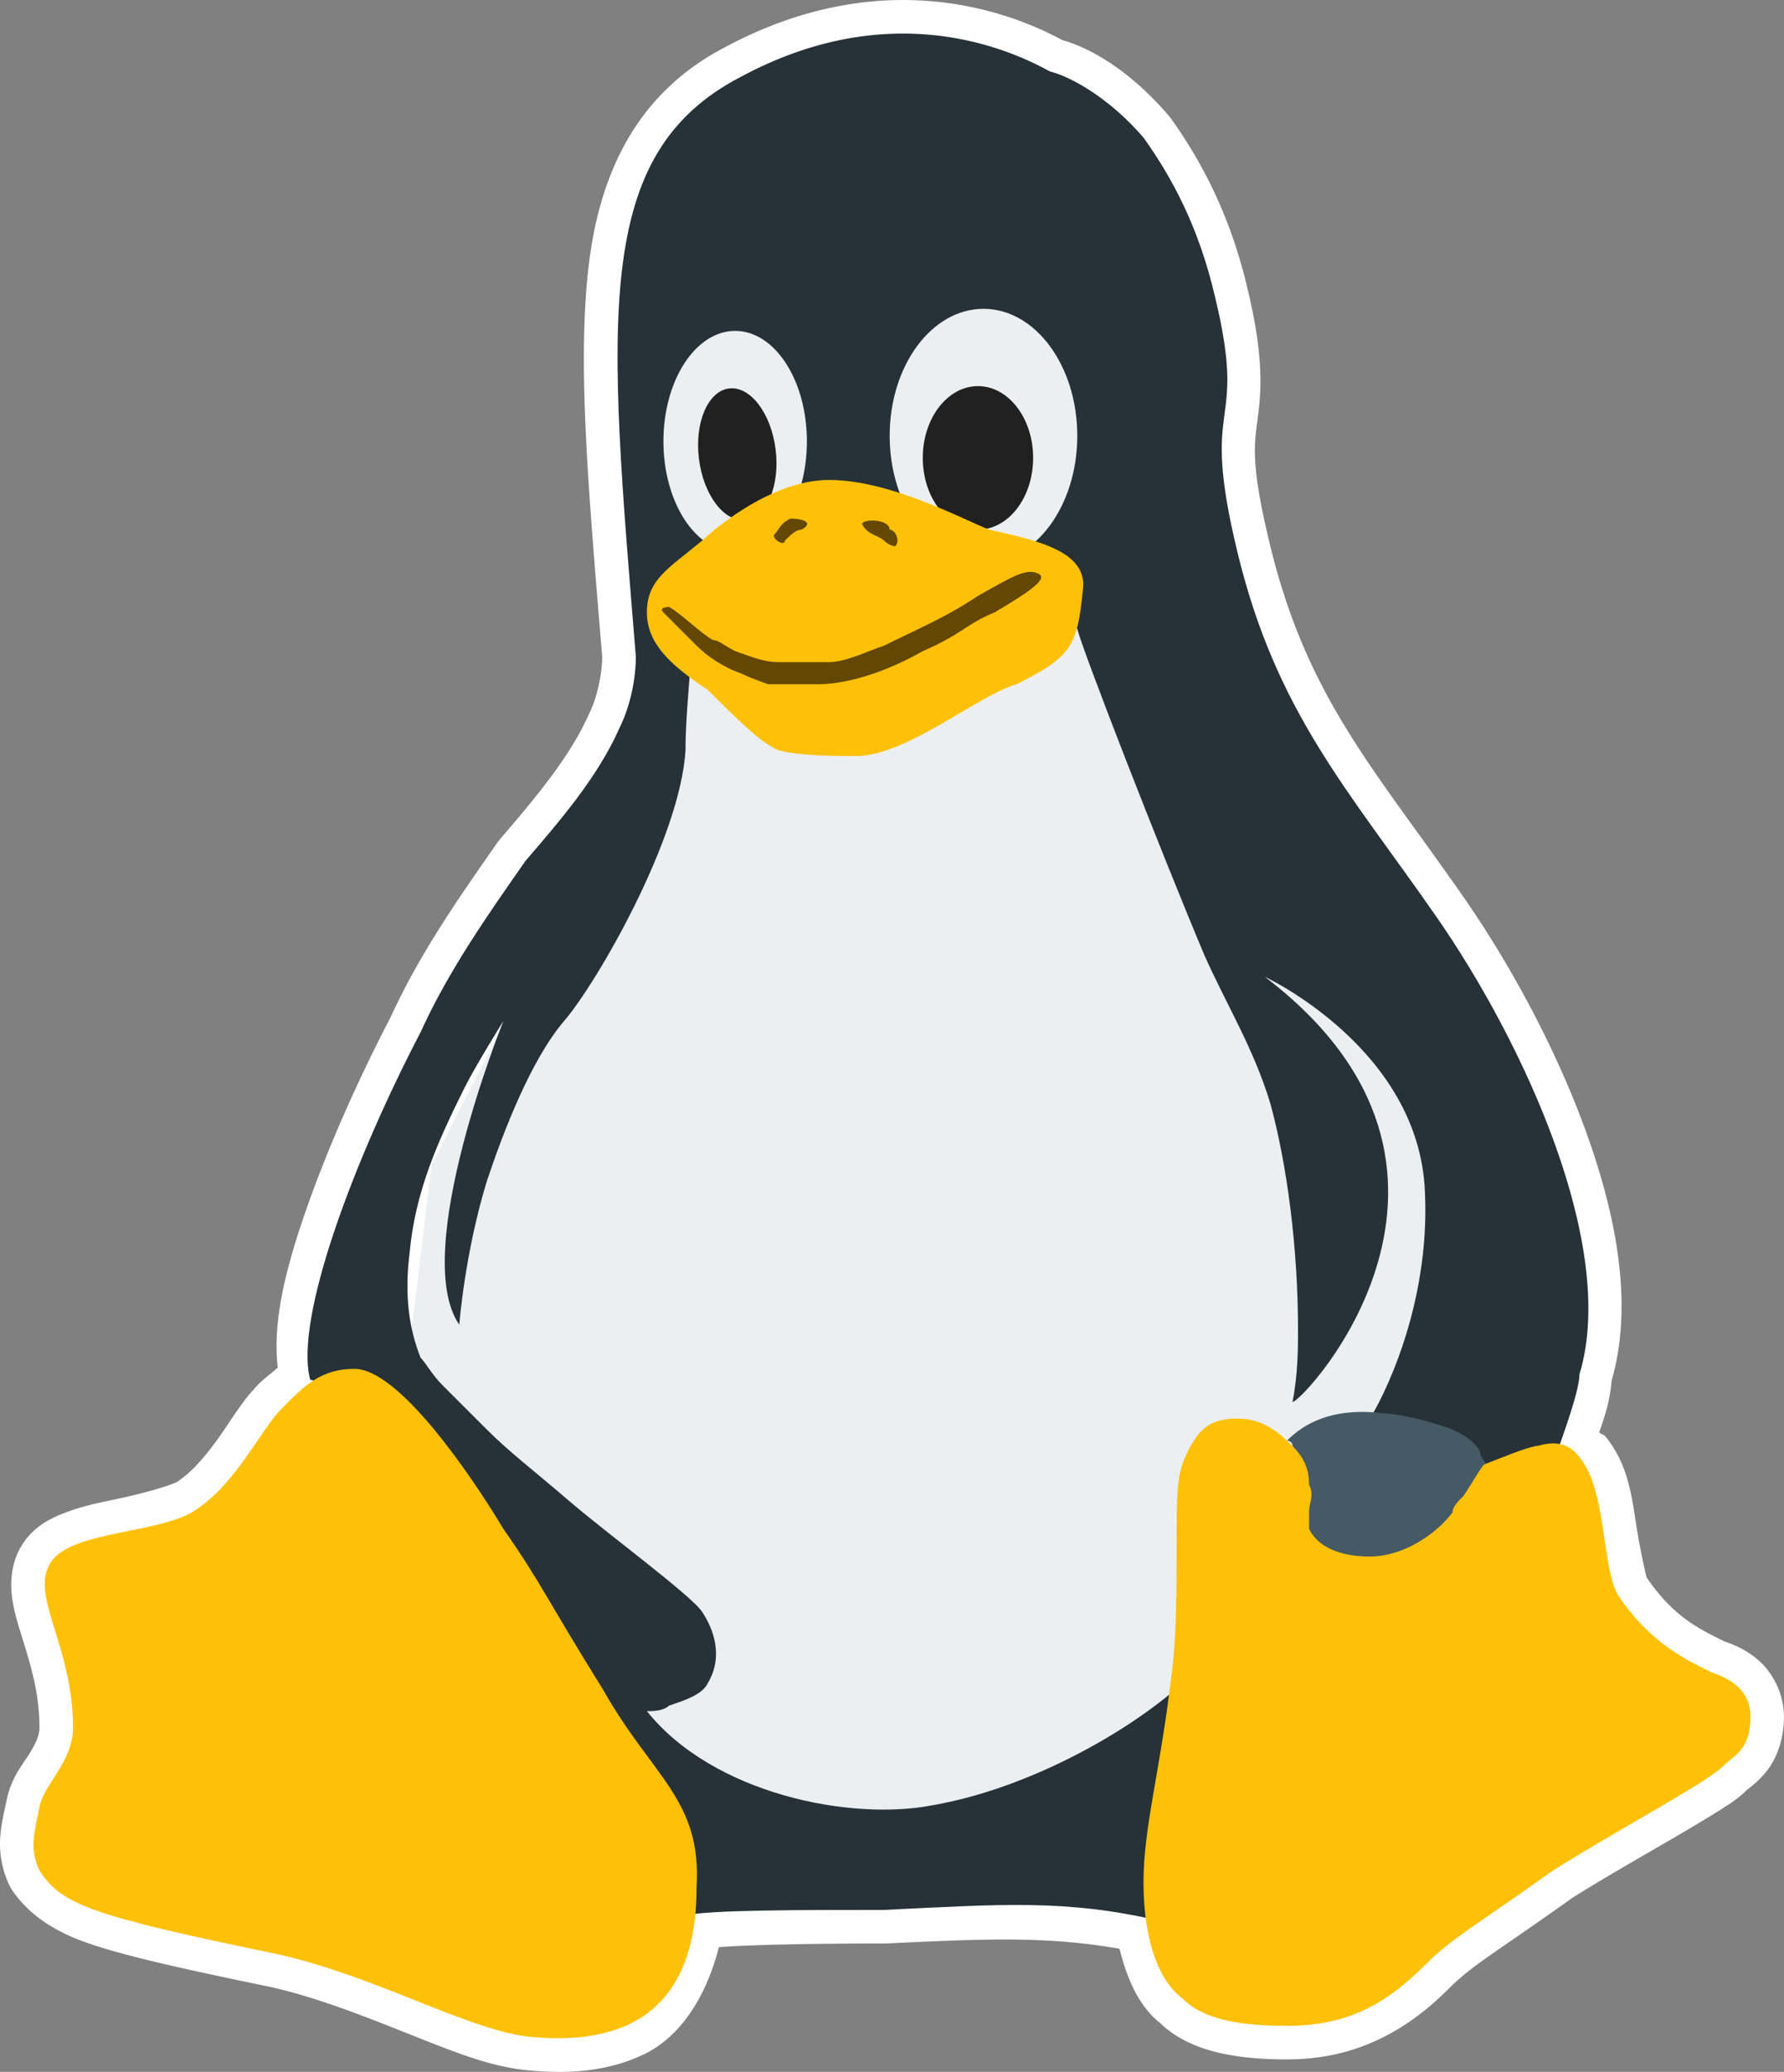 <?xml version="1.0" encoding="UTF-8" standalone="no"?>

<svg version="1.1" x="0px" y="0px" viewBox="0 2 32.33 37.526" enable-background="new 0 2 48 48"
  xml:space="preserve" id="svg36" sodipodi:docname="host-linux.svg" inkscape:version="1.1.1 (3bf5ae0d25, 2021-09-20)"
  width="32.33" height="37.526" xmlns:inkscape="http://www.inkscape.org/namespaces/inkscape"
  xmlns:sodipodi="http://sodipodi.sourceforge.net/DTD/sodipodi-0.dtd" xmlns="http://www.w3.org/2000/svg"
  xmlns:svg="http://www.w3.org/2000/svg">
  <rect x="0" y="2" width="32.33" height="37.526" fill="#808080" stroke="none"/>
  <defs id="defs40">

  </defs>
  <sodipodi:namedview id="namedview38" pagecolor="#ffffff" bordercolor="#666666" borderopacity="1.0"
    inkscape:pageshadow="2" inkscape:pageopacity="0.0" inkscape:pagecheckerboard="0" showgrid="false"
    inkscape:zoom="9.09375" inkscape:cx="26.446735" inkscape:cy="23.477663" inkscape:window-width="1920"
    inkscape:window-height="1017" inkscape:window-x="6832" inkscape:window-y="309" inkscape:window-maximized="1"
    inkscape:current-layer="svg36" fit-margin-top="0" fit-margin-left="0" fit-margin-right="0" fit-margin-bottom="0" />
  <path id="polygon2" sodipodi:type="inkscape:offset" inkscape:radius="0.60730511"
    inkscape:original="M 24.767578 5.9160156 C 23.880103 5.8956786 22.836719 6.0867187 21.699219 6.6992188 C 18.999219 8.0992187 19.300781 11.099219 19.800781 17.199219 C 19.800781 17.599219 19.7 18.1 19.5 18.5 C 19.1 19.4 18.400781 20.200391 17.800781 20.900391 C 17.100781 21.900391 16.400391 22.9 15.900391 24 C 14.700391 26.3 13.600391 29.200781 13.900391 30.300781 C 13.914081 30.298081 13.932938 30.304976 13.955078 30.316406 C 13.763849 30.440681 13.593507 30.607665 13.400391 30.800781 C 13.000391 31.200781 12.600391 32.099609 11.900391 32.599609 C 11.300391 33.099609 9.5992186 32.999609 9.1992188 33.599609 C 8.7992187 34.199609 9.5996094 35.099609 9.5996094 36.599609 C 9.5996064 37.199604 9.1 37.6 9 38 C 8.9 38.5 8.8 38.799219 9 39.199219 C 9.4 39.799219 9.9007821 39.999219 13.300781 40.699219 C 15.100781 41.099219 16.800391 42.099219 17.900391 42.199219 C 18.931012 42.292909 20.664415 42.211749 20.878906 39.980469 C 21.438901 39.904139 22.929942 39.900391 24.300781 39.900391 C 26.290357 39.805651 27.476557 39.716416 29.041016 40.046875 C 29.134416 40.777454 29.384653 41.264076 29.699219 41.5 C 29.999219 41.8 30.499609 42 31.599609 42 C 32.699609 42 33.399609 41.600391 34.099609 40.900391 C 34.599609 40.400391 35.000391 40.199219 36.400391 39.199219 C 37.500391 38.499219 39.2 37.600781 39.5 37.300781 C 39.7 37.100781 40 37.000391 40 36.400391 C 40 35.900391 39.600781 35.699609 39.300781 35.599609 C 38.900781 35.399609 38.199609 35.099219 37.599609 34.199219 C 37.299609 33.699219 37.400391 32.299219 36.900391 31.699219 C 36.789711 31.551646 36.664825 31.487169 36.546875 31.462891 C 36.668078 31.112616 36.900391 30.469871 36.900391 30.199219 C 37.600391 27.899219 35.900781 24.200391 34.300781 21.900391 C 32.700781 19.600391 31.399219 18.200781 30.699219 15.300781 C 29.999219 12.400781 30.900781 13.199219 30.300781 10.699219 C 30.000781 9.3992203 29.5 8.5007814 29 7.8007812 C 28.4 7.1007814 27.700781 6.6996094 27.300781 6.5996094 C 26.794531 6.3183594 25.908618 5.9421631 24.767578 5.9160156 z "
    fill="#ffffff"
    d="m 24.781,5.309 c -0.983,-0.023 -2.137,0.194 -3.361,0.852 -8.48e-4,4.396e-4 -0.001,0.002 -0.002,0.002 -0.002,0.001 -0.004,8.812e-4 -0.006,0.002 -1.51,0.787 -2.253,2.157 -2.465,3.951 -0.212,1.788 -0.004,4.066 0.244,7.09 -0.001,0.298 -0.089,0.733 -0.234,1.023 a 0.607,0.607 0 0 0 -0.012,0.025 c -0.348,0.782 -1.003,1.549 -1.605,2.252 a 0.607,0.607 0 0 0 -0.037,0.047 c -0.699,0.998 -1.42,2.024 -1.951,3.189 -9.98e-4,0.002 -0.003,0.004 -0.004,0.006 -0.608,1.168 -1.188,2.477 -1.586,3.658 -0.347,1.029 -0.539,1.894 -0.451,2.672 -0.111,0.099 -0.238,0.191 -0.34,0.293 -0.289,0.289 -0.481,0.623 -0.705,0.941 -0.224,0.318 -0.464,0.611 -0.719,0.793 a 0.607,0.607 0 0 0 -0.035,0.027 c -0.068,0.057 -0.596,0.219 -1.158,0.334 -0.281,0.058 -0.574,0.12 -0.857,0.225 -0.284,0.104 -0.588,0.25 -0.803,0.572 -0.191,0.286 -0.232,0.628 -0.205,0.906 0.027,0.278 0.105,0.522 0.182,0.771 0.154,0.499 0.322,1.016 0.322,1.658 -7e-7,0.131 -0.055,0.265 -0.174,0.459 -0.118,0.194 -0.312,0.41 -0.408,0.795 a 0.607,0.607 0 0 0 -0.006,0.027 C 8.357,38.116 8.299,38.33 8.281,38.596 c -0.018,0.266 0.031,0.585 0.176,0.875 a 0.607,0.607 0 0 0 0.037,0.064 c 0.248,0.371 0.66,0.713 1.328,0.949 0.668,0.237 1.65,0.459 3.355,0.811 0.832,0.186 1.675,0.52 2.461,0.832 0.789,0.313 1.503,0.614 2.207,0.678 0.562,0.051 1.358,0.074 2.117,-0.297 0.63,-0.307 1.106,-1.005 1.344,-1.934 0.574,-0.044 1.766,-0.066 2.994,-0.066 a 0.607,0.607 0 0 0 0.029,0 c 1.831,-0.087 2.928,-0.134 4.238,0.096 0.14,0.566 0.358,1.046 0.736,1.346 0.445,0.427 1.144,0.658 2.295,0.658 1.247,0 2.168,-0.516 2.93,-1.277 0.441,-0.441 0.817,-0.631 2.215,-1.629 0.006,-0.004 0.003,-0.003 0.01,-0.008 0.527,-0.334 1.208,-0.722 1.803,-1.068 0.302,-0.176 0.58,-0.34 0.811,-0.484 0.23,-0.145 0.392,-0.24 0.562,-0.41 0.029,-0.029 0.189,-0.126 0.369,-0.352 0.18,-0.225 0.309,-0.577 0.309,-0.979 0,-0.412 -0.198,-0.783 -0.436,-1 -0.237,-0.217 -0.491,-0.314 -0.68,-0.377 l 0.08,0.033 c -0.433,-0.216 -0.944,-0.426 -1.453,-1.18 -0.008,-0.019 -0.116,-0.481 -0.193,-0.982 -0.077,-0.501 -0.15,-1.078 -0.551,-1.568 -0.031,-0.041 -0.08,-0.04 -0.115,-0.076 0.032,-0.096 0.059,-0.168 0.09,-0.27 0.067,-0.218 0.116,-0.424 0.135,-0.666 0.39,-1.355 0.103,-2.927 -0.449,-4.469 -0.561,-1.564 -1.407,-3.1 -2.236,-4.293 -1.622,-2.332 -2.84,-3.618 -3.51,-6.395 -0.339,-1.405 -0.285,-1.769 -0.225,-2.229 0.061,-0.459 0.139,-1.07 -0.172,-2.367 l -0.002,-0.006 C 30.571,9.176 30.025,8.19 29.494,7.447 A 0.607,0.607 0 0 0 29.461,7.406 C 28.784,6.616 28.056,6.162 27.447,6.01 l 0.148,0.059 C 27.027,5.753 26.048,5.338 24.781,5.309 Z M 13.668,30.68 a 0.607,0.607 0 0 0 0.35,0.217 c -0.283,0.056 -0.327,-0.034 -0.342,-0.041 z"
    transform="translate(-8.278,-3.307)" />
  <g id="g1982" transform="translate(-8.278,-5.307)">
    <polygon fill="#eceff1"
      points="36.1,29.3 30.1,22 28.4,17.9 20.1,18.2 20.2,20.5 18.6,23.5 16.1,28.4 15.6,32.5 17.4,38.3 21.5,40.6 27.7,40.6 33.5,36.2 "
      id="polygon2-9" transform="translate(7.81e-4,3.91e-4)" />
    <path fill="#263238"
      d="m 34.301,23.9 c -1.6,-2.3 -2.9,-3.7 -3.6,-6.6 -0.7,-2.9 0.2,-2.1 -0.4,-4.6 -0.3,-1.3 -0.8,-2.2 -1.3,-2.9 -0.6,-0.7 -1.3,-1.1 -1.7,-1.2 -0.9,-0.5 -3,-1.3 -5.6,0.1 -2.7,1.4 -2.4,4.4 -1.9,10.5 0,0.4 -0.1,0.9 -0.3,1.3 -0.4,0.9 -1.1,1.7 -1.7,2.4 -0.7,1 -1.4,2 -1.9,3.1 -1.2,2.3 -2.3,5.2 -2,6.3 0.5,-0.1 6.8,9.5 6.8,9.7 0.4,-0.1 2.1,-0.1 3.6,-0.1 2.1,-0.1 3.3,-0.2 5,0.2 0,-0.3 -0.1,-0.6 -0.1,-0.9 0,-0.6 0.1,-1.1 0.2,-1.8 0.1,-0.5 0.2,-1 0.3,-1.6 -1,0.9 -2.8,1.9 -4.5,2.2 -1.5,0.3 -4,-0.2 -5.2,-1.7 0.1,0 0.3,0 0.4,-0.1 0.3,-0.1 0.6,-0.2 0.7,-0.4 0.3,-0.5 0.1,-1 -0.1,-1.3 -0.2,-0.3 -1.7,-1.4 -2.4,-2 -0.7,-0.6 -1.1,-0.9 -1.5,-1.3 0,0 -0.6,-0.6 -0.8,-0.8 -0.2,-0.2 -0.3,-0.4 -0.4,-0.5 -0.2,-0.5 -0.3,-1.1 -0.2,-1.9 0.1,-1.1 0.5,-2 1,-3 0.2,-0.4 0.7,-1.2 0.7,-1.2 0,0 -1.7,4.2 -0.8,5.5 0,0 0.1,-1.3 0.5,-2.6 0.3,-0.9 0.8,-2.2 1.4,-2.9 0.6,-0.7 2.1,-3.3 2.2,-4.9 0,-0.7 0.1,-1.4 0.1,-1.9 -0.4,-0.4 6.6,-1.4 7,-0.3 0.1,0.4 1.5,4 2.3,5.9 0.4,0.9 0.9,1.7 1.2,2.7 0.3,1.1 0.5,2.6 0.5,4.1 0,0.3 0,0.8 -0.1,1.3 0.2,0 4.1,-4.2 -0.5,-7.7 0,0 2.8,1.3 2.9,3.9 0.1,2.1 -0.8,3.8 -1,4.1 0.1,0 2.1,0.9 2.2,0.9 0.4,0 1.2,-0.3 1.2,-0.3 0.1,-0.3 0.4,-1.1 0.4,-1.4 0.7,-2.3 -1,-6 -2.6,-8.3 z"
      id="path4" />
    <g id="g10" transform="translate(7.81e-4,3.91e-4)">
      <ellipse fill="#eceff1" cx="21.6" cy="15.3" rx="1.3" ry="2" id="ellipse6" />
      <ellipse fill="#eceff1" cx="26.1" cy="15.2" rx="1.7" ry="2.3" id="ellipse8" />
    </g>
    <g id="g16" transform="translate(7.81e-4,3.91e-4)">
      <ellipse transform="matrix(-0.125,-0.992,0.992,-0.125,8.975,38.997)" fill="#212121" cx="21.7" cy="15.5"
        rx="1.2" ry="0.7" id="ellipse12" />
      <ellipse fill="#212121" cx="26" cy="15.6" rx="1" ry="1.3" id="ellipse14" />
    </g>
    <path fill="#ffc107"
      d="m 39.301,37.6 c -0.4,-0.2 -1.1,-0.5 -1.7,-1.4 -0.3,-0.5 -0.2,-1.9 -0.7,-2.5 -0.3,-0.4 -0.7,-0.2 -0.8,-0.2 -0.9,0.2 -3,1.6 -4.4,0 -0.2,-0.2 -0.5,-0.5 -1,-0.5 -0.5,0 -0.7,0.2 -0.9,0.6 -0.2,0.4 -0.2,0.7 -0.2,1.7 0,0.8 0,1.7 -0.1,2.4 -0.2,1.7 -0.5,2.7 -0.5,3.7 0,1.1 0.3,1.8 0.7,2.1 0.3,0.3 0.8,0.5 1.9,0.5 1.1,0 1.8,-0.4 2.5,-1.1 0.5,-0.5 0.9,-0.7 2.3,-1.7 1.1,-0.7 2.8,-1.6 3.1,-1.9 0.2,-0.2 0.5,-0.3 0.5,-0.9 0,-0.5 -0.4,-0.7 -0.7,-0.8 z"
      id="path18" />
    <path fill="#ffc107"
      d="m 19.201,37.9 c -1,-1.6 -1.1,-1.9 -1.8,-2.9 -0.6,-1 -1.9,-2.9 -2.7,-2.9 -0.6,0 -0.9,0.3 -1.3,0.7 -0.4,0.4 -0.8,1.3 -1.5,1.8 -0.6,0.5 -2.3,0.4 -2.7,1 -0.4,0.6 0.4,1.5 0.4,3 0,0.6 -0.5,1 -0.6,1.4 -0.1,0.5 -0.2,0.8 0,1.2 0.4,0.6 0.9,0.8 4.3,1.5 1.8,0.4 3.5,1.4 4.6,1.5 1.1,0.1 3,0 3,-2.7 0.1,-1.6 -0.8,-2 -1.7,-3.6 z"
      id="path20" />
    <path fill="#ffc107"
      d="m 21.101,19.8 c -0.6,-0.4 -1.1,-0.8 -1.1,-1.4 0,-0.6 0.4,-0.8 1,-1.3 0.1,-0.1 1.2,-1.1 2.3,-1.1 1.1,0 2.4,0.7 2.9,0.9 0.9,0.2 1.8,0.4 1.7,1.1 -0.1,1 -0.2,1.2 -1.2,1.7 -0.7,0.2 -2,1.3 -2.9,1.3 -0.4,0 -1,0 -1.4,-0.1 -0.3,-0.1 -0.8,-0.6 -1.3,-1.1 z"
      id="path22" />
    <g id="g32" transform="translate(7.81e-4,3.91e-4)">
      <path fill="#634703"
        d="m 20.9,19 c 0.2,0.2 0.5,0.4 0.8,0.5 0.2,0.1 0.5,0.2 0.5,0.2 0.4,0 0.7,0 0.9,0 0.5,0 1.2,-0.2 1.9,-0.6 0.7,-0.3 0.8,-0.5 1.3,-0.7 0.5,-0.3 1,-0.6 0.8,-0.7 -0.2,-0.1 -0.4,0 -1.1,0.4 -0.6,0.4 -1.1,0.6 -1.7,0.9 -0.3,0.1 -0.7,0.3 -1,0.3 -0.3,0 -0.6,0 -0.9,0 -0.3,0 -0.5,-0.1 -0.8,-0.2 -0.2,-0.1 -0.3,-0.2 -0.4,-0.2 -0.2,-0.1 -0.6,-0.5 -0.8,-0.6 0,0 -0.2,0 -0.1,0.1 0.3,0.3 0.4,0.4 0.6,0.6 z"
        id="path26" />
      <path fill="#634703"
        d="m 23.9,16.8 c 0.1,0.2 0.3,0.2 0.4,0.3 0.1,0.1 0.2,0.1 0.2,0.1 0.1,-0.1 0,-0.3 -0.1,-0.3 0,-0.2 -0.5,-0.2 -0.5,-0.1 z"
        id="path28" />
      <path fill="#634703"
        d="m 22.3,17 c 0,0.1 0.2,0.2 0.2,0.1 0.1,-0.1 0.2,-0.2 0.3,-0.2 0.2,-0.1 0.1,-0.2 -0.2,-0.2 -0.2,0.1 -0.2,0.2 -0.3,0.3 z"
        id="path30" />
    </g>
    <path fill="#455a64"
      d="m 32.001,34.7 c 0,0.1 0,0.2 0,0.3 0.2,0.4 0.7,0.5 1.1,0.5 0.6,0 1.2,-0.4 1.5,-0.8 0,-0.1 0.1,-0.2 0.2,-0.3 0.2,-0.3 0.3,-0.5 0.4,-0.6 0,0 -0.1,-0.1 -0.1,-0.2 -0.1,-0.2 -0.4,-0.4 -0.8,-0.5 -0.3,-0.1 -0.8,-0.2 -1,-0.2 -0.9,-0.1 -1.4,0.2 -1.7,0.5 0,0 0.1,0 0.1,0.1 0.2,0.2 0.3,0.4 0.3,0.7 0.1,0.2 0,0.3 0,0.5 z"
      id="path34" />
  </g>
</svg>